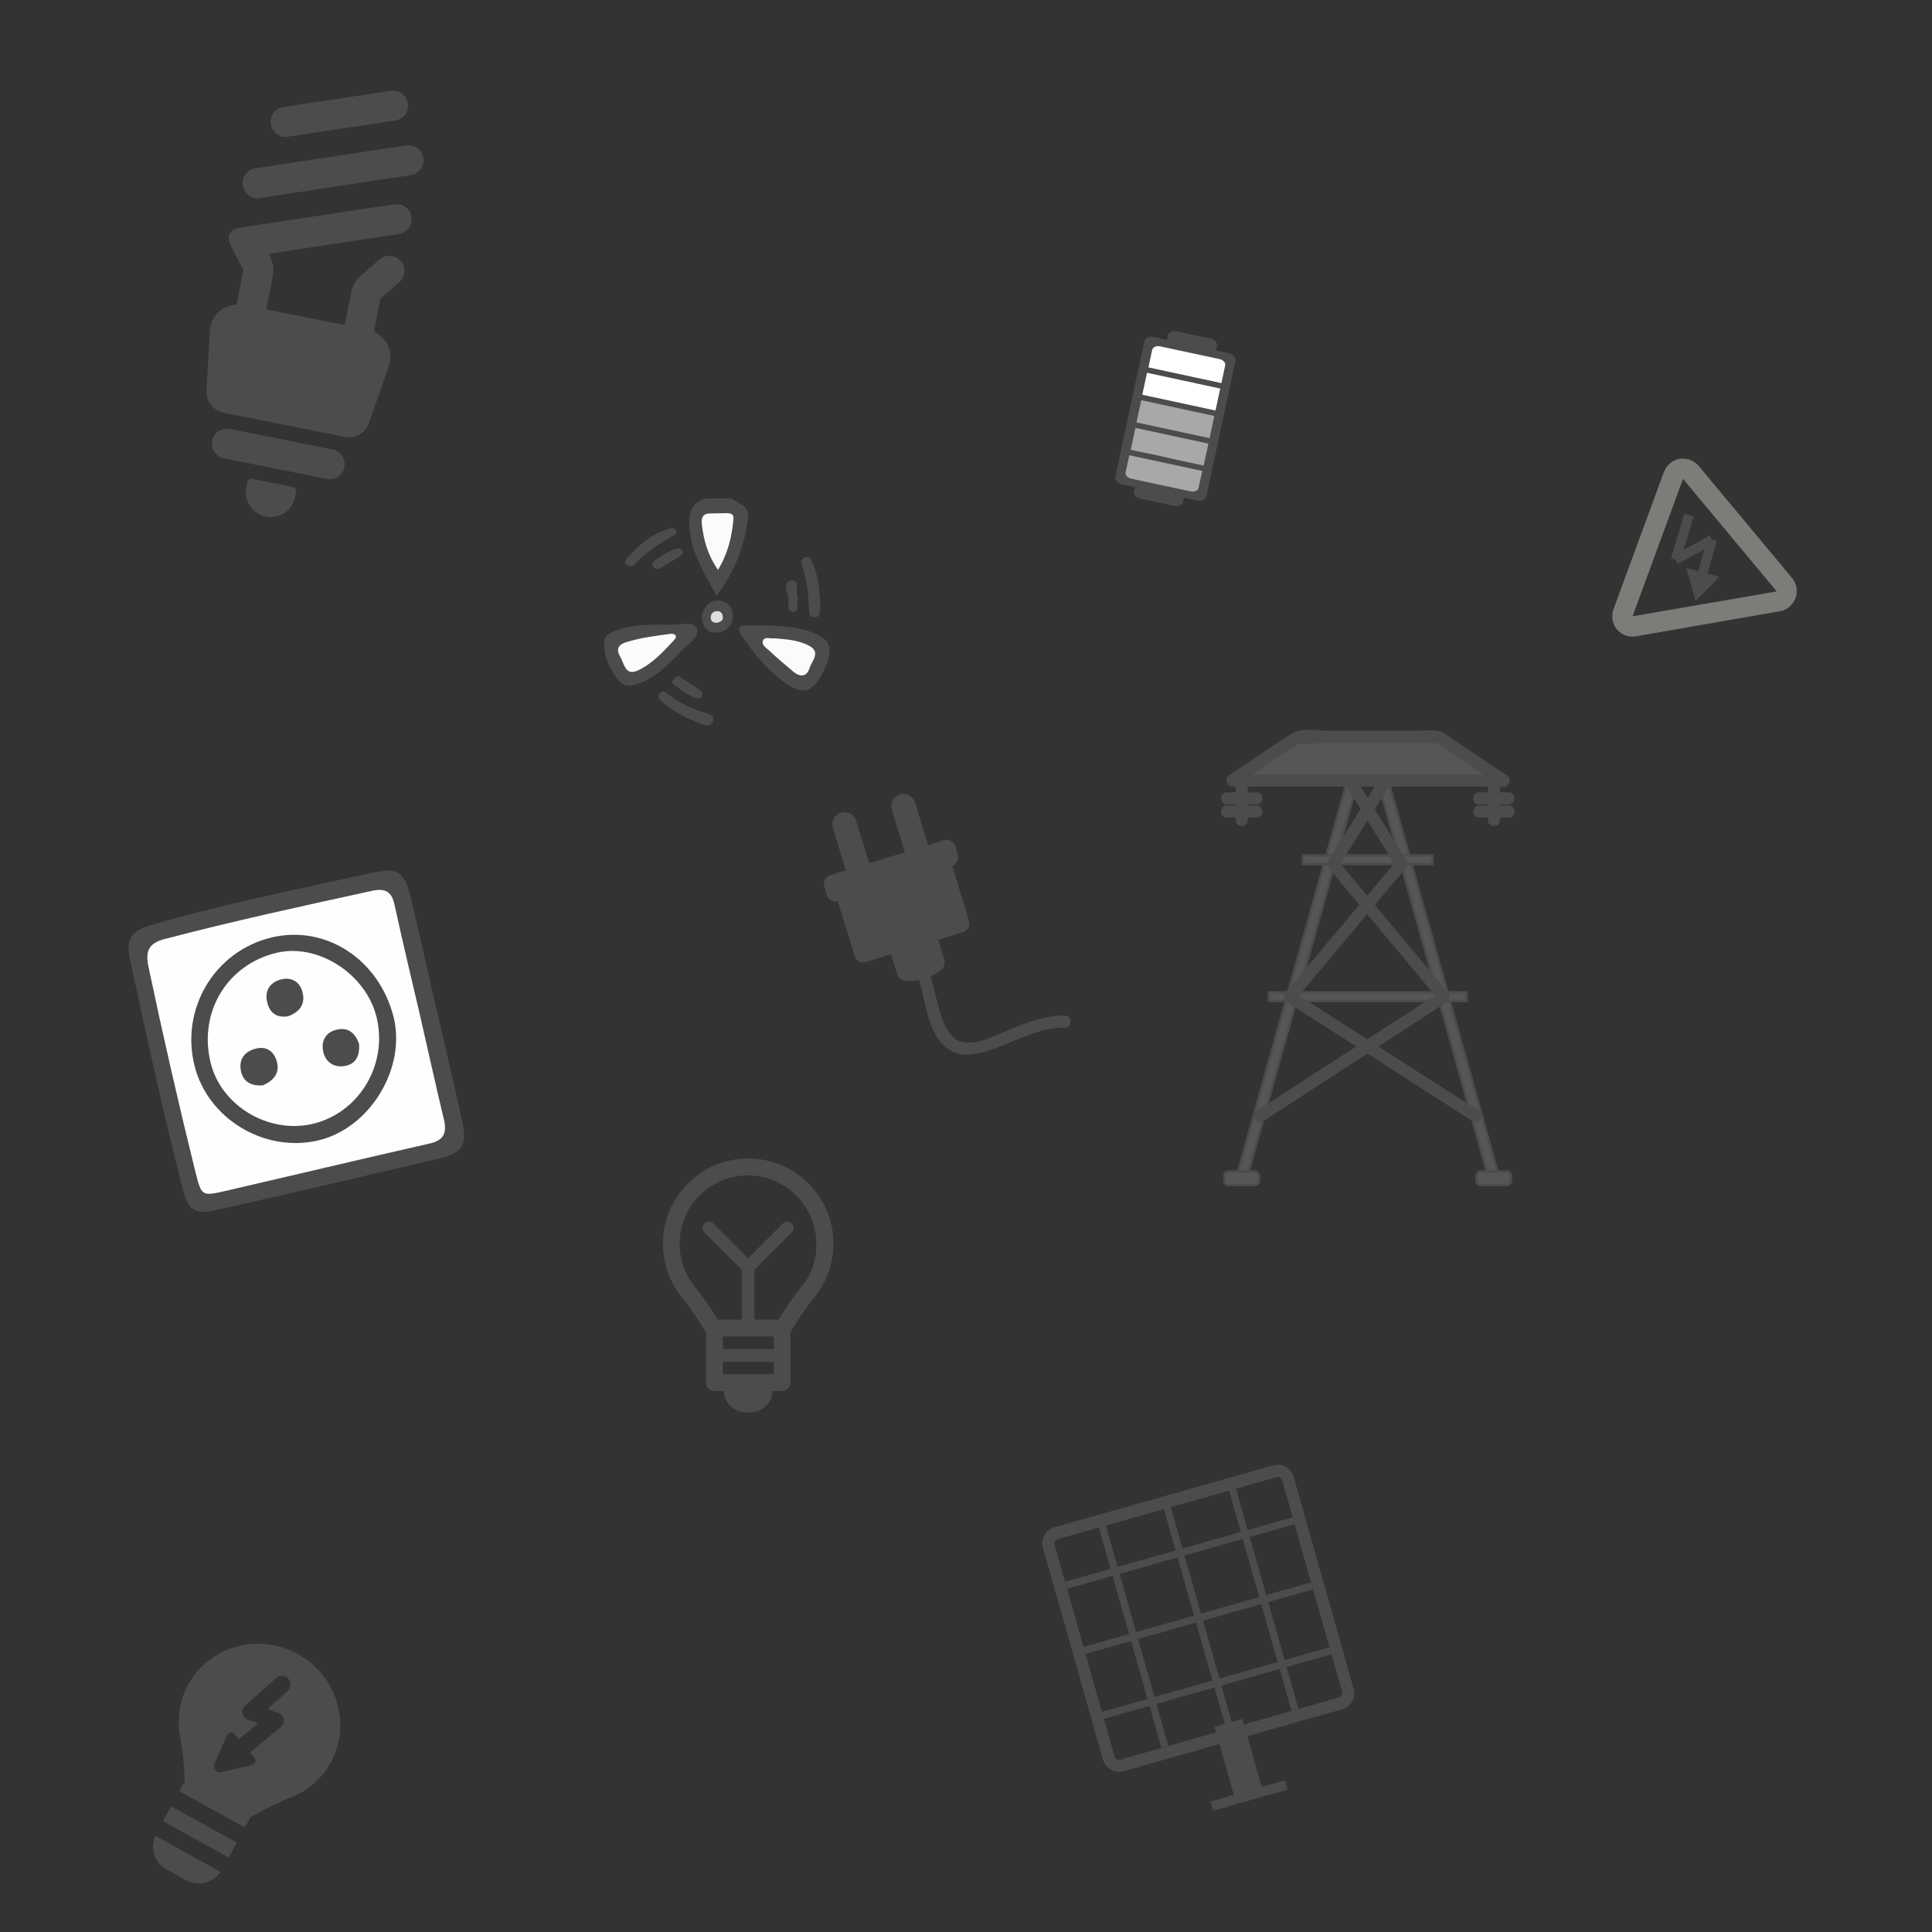 <?xml version="1.0" encoding="utf-8"?>
<!-- Generator: Adobe Illustrator 19.1.0, SVG Export Plug-In . SVG Version: 6.00 Build 0)  -->
<svg version="1.1" xmlns="http://www.w3.org/2000/svg" xmlns:xlink="http://www.w3.org/1999/xlink" x="0px" y="0px"
	 viewBox="0 0 800 800" style="enable-background:new 0 0 800 800;" xml:space="preserve">
<rect x="0" y="0" width="800" height="800" fill="#333333" stroke="none"/>
<style type="text/css">
	.st0{display:none;}
	.st1{display:inline;fill:url(#SVGID_1_);}
	.st2{display:inline;}
	.st3{fill:#9E9E9E;}
	.st4{fill:#4C4C4C;}
	.st5{fill:#FEFEFE;}
	.st6{fill:#FBFBFB;}
	.st7{fill:#FCFCFC;}
	.st8{fill:#DFDFDF;}
	.st9{fill-rule:evenodd;clip-rule:evenodd;fill:#565656;stroke:#4C4C4C;stroke-miterlimit:10;}
	.st10{fill:#565656;}
	.st11{fill:#565656;stroke:#4C4C4C;stroke-miterlimit:10;}
	.st12{fill:#FFFFFF;}
	.st13{fill:#A8A8A8;}
	.st14{fill:#7C7C79;}
	.st15{fill:none;stroke:#4C4C4C;stroke-width:4;stroke-miterlimit:10;}
</style>
<g id="Background" class="st0">
	<radialGradient id="SVGID_1_" cx="400.091" cy="400.538" r="877.455" gradientUnits="userSpaceOnUse">
		<stop  offset="0" style="stop-color:#FFFFFF"/>
		<stop  offset="1" style="stop-color:#C2C3C9"/>
	</radialGradient>
	<rect x="-0.9" y="-0.9" class="st1" width="802" height="802.8"/>
	<g class="st2">
		<g>
			<path class="st3" d="M307.7,769.4v-0.2c-0.3,0.3-0.6,0.6-0.9,0.8c-0.3,0.2-0.6,0.4-0.9,0.5c-0.3,0.1-0.7,0.2-1.1,0.2
				c-0.5,0-1-0.1-1.4-0.3c-0.4-0.2-0.8-0.5-1.1-0.9c-0.3-0.4-0.6-0.9-0.7-1.4c-0.2-0.5-0.2-1.1-0.2-1.8c0-1.3,0.3-2.4,1-3.1
				c0.7-0.7,1.5-1.1,2.6-1.1c0.6,0,1.1,0.1,1.6,0.3c0.4,0.2,0.8,0.5,1.2,1V760c0-0.4,0.1-0.8,0.3-1c0.2-0.2,0.4-0.3,0.7-0.3
				c0.3,0,0.6,0.1,0.7,0.3c0.2,0.2,0.3,0.5,0.3,0.9v9.5c0,0.4-0.1,0.7-0.3,0.9c-0.2,0.2-0.4,0.3-0.7,0.3c-0.3,0-0.5-0.1-0.7-0.3
				C307.8,770,307.7,769.7,307.7,769.4z M303.5,766.2c0,0.6,0.1,1.1,0.3,1.5c0.2,0.4,0.4,0.7,0.7,0.9c0.3,0.2,0.7,0.3,1,0.3
				c0.4,0,0.7-0.1,1-0.3c0.3-0.2,0.6-0.5,0.7-0.9c0.2-0.4,0.3-0.9,0.3-1.5c0-0.6-0.1-1.1-0.3-1.5c-0.2-0.4-0.4-0.7-0.8-0.9
				c-0.3-0.2-0.7-0.3-1-0.3c-0.4,0-0.7,0.1-1.1,0.3c-0.3,0.2-0.5,0.5-0.7,1C303.6,765.2,303.5,765.7,303.5,766.2z"/>
			<path class="st3" d="M317.2,766.7H313c0,0.5,0.1,0.9,0.3,1.3c0.2,0.4,0.4,0.7,0.8,0.8c0.3,0.2,0.7,0.3,1,0.3c0.3,0,0.5,0,0.7-0.1
				c0.2-0.1,0.4-0.2,0.6-0.3c0.2-0.1,0.4-0.3,0.5-0.4c0.2-0.1,0.4-0.3,0.7-0.6c0.1-0.1,0.3-0.1,0.5-0.1c0.2,0,0.4,0.1,0.5,0.2
				c0.1,0.1,0.2,0.3,0.2,0.5c0,0.2-0.1,0.4-0.2,0.7c-0.2,0.3-0.4,0.5-0.7,0.7c-0.3,0.2-0.7,0.4-1.2,0.6c-0.5,0.2-1,0.2-1.6,0.2
				c-1.4,0-2.4-0.4-3.2-1.2c-0.8-0.8-1.1-1.9-1.1-3.2c0-0.6,0.1-1.2,0.3-1.8c0.2-0.5,0.5-1,0.8-1.4c0.4-0.4,0.8-0.7,1.3-0.9
				c0.5-0.2,1.1-0.3,1.8-0.3c0.8,0,1.6,0.2,2.2,0.5c0.6,0.4,1,0.8,1.3,1.4c0.3,0.6,0.4,1.1,0.4,1.7c0,0.5-0.2,0.9-0.5,1
				C318.2,766.7,317.7,766.7,317.2,766.7z M313,765.5h3.9c-0.1-0.7-0.3-1.3-0.6-1.6c-0.3-0.4-0.8-0.5-1.4-0.5c-0.5,0-1,0.2-1.3,0.6
				C313.3,764.3,313.1,764.8,313,765.5z"/>
			<path class="st3" d="M326.9,767.8c0,0.6-0.1,1.1-0.4,1.5c-0.3,0.4-0.7,0.7-1.3,1c-0.6,0.2-1.2,0.3-2.1,0.3c-0.8,0-1.4-0.1-2-0.4
				c-0.5-0.2-1-0.5-1.2-0.9c-0.3-0.4-0.4-0.7-0.4-1.1c0-0.2,0.1-0.4,0.3-0.6c0.2-0.2,0.4-0.3,0.6-0.3c0.2,0,0.4,0.1,0.5,0.2
				c0.1,0.1,0.2,0.3,0.3,0.5c0.2,0.4,0.5,0.7,0.8,0.9c0.3,0.2,0.7,0.3,1.3,0.3c0.4,0,0.8-0.1,1.1-0.3c0.3-0.2,0.4-0.4,0.4-0.7
				c0-0.4-0.1-0.7-0.4-0.8c-0.3-0.2-0.8-0.3-1.4-0.5c-0.7-0.2-1.3-0.4-1.8-0.6c-0.5-0.2-0.8-0.5-1.1-0.8c-0.3-0.3-0.4-0.7-0.4-1.2
				c0-0.4,0.1-0.8,0.4-1.2c0.3-0.4,0.6-0.7,1.1-0.9c0.5-0.2,1.1-0.3,1.8-0.3c0.6,0,1.1,0.1,1.5,0.2c0.4,0.1,0.8,0.3,1.1,0.5
				c0.3,0.2,0.5,0.4,0.7,0.6c0.2,0.2,0.2,0.5,0.2,0.7c0,0.2-0.1,0.4-0.2,0.6c-0.2,0.2-0.4,0.2-0.7,0.2c-0.2,0-0.4-0.1-0.6-0.2
				c-0.2-0.1-0.3-0.3-0.5-0.6c-0.2-0.2-0.4-0.4-0.6-0.5c-0.2-0.1-0.5-0.2-0.9-0.2c-0.4,0-0.7,0.1-1,0.2c-0.3,0.2-0.4,0.4-0.4,0.6
				c0,0.2,0.1,0.4,0.3,0.6c0.2,0.1,0.4,0.3,0.8,0.4c0.3,0.1,0.8,0.2,1.3,0.3c0.7,0.2,1.2,0.4,1.6,0.6c0.4,0.2,0.7,0.5,1,0.8
				C326.8,767,326.9,767.4,326.9,767.8z"/>
			<path class="st3" d="M329.1,760.9c-0.3,0-0.6-0.1-0.8-0.3c-0.2-0.2-0.3-0.4-0.3-0.8c0-0.3,0.1-0.6,0.3-0.8
				c0.2-0.2,0.5-0.3,0.8-0.3c0.3,0,0.5,0.1,0.7,0.3c0.2,0.2,0.3,0.4,0.3,0.8c0,0.3-0.1,0.6-0.3,0.8
				C329.7,760.8,329.4,760.9,329.1,760.9z M330.2,763.1v6.2c0,0.4-0.1,0.8-0.3,1c-0.2,0.2-0.5,0.3-0.8,0.3c-0.3,0-0.6-0.1-0.8-0.3
				c-0.2-0.2-0.3-0.5-0.3-1v-6.1c0-0.4,0.1-0.7,0.3-1c0.2-0.2,0.5-0.3,0.8-0.3c0.3,0,0.6,0.1,0.8,0.3
				C330.1,762.4,330.2,762.7,330.2,763.1z"/>
			<path class="st3" d="M339.6,763.4v6.2c0,0.7-0.1,1.3-0.2,1.8c-0.2,0.5-0.4,0.9-0.7,1.3c-0.3,0.3-0.8,0.6-1.3,0.7
				c-0.5,0.2-1.2,0.2-2,0.2c-0.7,0-1.4-0.1-2-0.3c-0.6-0.2-1-0.5-1.3-0.8c-0.3-0.3-0.5-0.7-0.5-1c0-0.3,0.1-0.5,0.3-0.6
				c0.2-0.2,0.4-0.2,0.6-0.2c0.3,0,0.6,0.1,0.8,0.4c0.1,0.1,0.2,0.3,0.4,0.4c0.1,0.1,0.3,0.3,0.4,0.4c0.1,0.1,0.3,0.2,0.5,0.2
				c0.2,0,0.5,0.1,0.7,0.1c0.6,0,1-0.1,1.3-0.2c0.3-0.2,0.5-0.4,0.6-0.6c0.1-0.3,0.2-0.6,0.2-0.9c0-0.3,0-0.8,0-1.5
				c-0.3,0.5-0.7,0.8-1.1,1.1c-0.4,0.2-0.9,0.4-1.5,0.4c-0.7,0-1.3-0.2-1.9-0.5c-0.5-0.4-0.9-0.9-1.2-1.5c-0.3-0.7-0.4-1.4-0.4-2.3
				c0-0.6,0.1-1.2,0.3-1.7c0.2-0.5,0.4-1,0.7-1.3c0.3-0.4,0.7-0.6,1.1-0.8c0.4-0.2,0.9-0.3,1.4-0.3c0.6,0,1.1,0.1,1.6,0.3
				c0.4,0.2,0.9,0.6,1.2,1.1V763c0-0.4,0.1-0.7,0.3-0.9c0.2-0.2,0.4-0.3,0.7-0.3c0.4,0,0.7,0.1,0.8,0.4
				C339.5,762.5,339.6,762.9,339.6,763.4z M333.4,766.2c0,0.9,0.2,1.5,0.6,2c0.4,0.4,0.9,0.7,1.5,0.7c0.4,0,0.7-0.1,1-0.3
				c0.3-0.2,0.6-0.5,0.8-0.9c0.2-0.4,0.3-0.9,0.3-1.4c0-0.9-0.2-1.6-0.6-2c-0.4-0.5-0.9-0.7-1.5-0.7c-0.6,0-1.1,0.2-1.5,0.7
				C333.6,764.6,333.4,765.3,333.4,766.2z"/>
			<path class="st3" d="M343,763v0.3c0.4-0.5,0.8-0.9,1.2-1.1c0.4-0.2,1-0.3,1.5-0.3c0.6,0,1.1,0.1,1.5,0.4c0.4,0.2,0.8,0.6,1,1
				c0.1,0.3,0.2,0.5,0.3,0.8c0,0.3,0.1,0.7,0.1,1.2v4c0,0.4-0.1,0.8-0.3,1c-0.2,0.2-0.5,0.3-0.8,0.3c-0.3,0-0.6-0.1-0.8-0.3
				c-0.2-0.2-0.3-0.5-0.3-1v-3.6c0-0.7-0.1-1.2-0.3-1.6c-0.2-0.4-0.6-0.6-1.2-0.6c-0.4,0-0.7,0.1-1,0.3c-0.3,0.2-0.5,0.5-0.7,0.9
				c-0.1,0.3-0.2,0.9-0.2,1.8v2.7c0,0.4-0.1,0.8-0.3,1c-0.2,0.2-0.5,0.3-0.8,0.3c-0.3,0-0.6-0.1-0.8-0.3c-0.2-0.2-0.3-0.5-0.3-1
				v-6.2c0-0.4,0.1-0.7,0.3-0.9c0.2-0.2,0.4-0.3,0.7-0.3c0.2,0,0.4,0,0.5,0.1c0.2,0.1,0.3,0.2,0.4,0.4
				C342.9,762.6,343,762.8,343,763z"/>
			<path class="st3" d="M356,766.7h-4.2c0,0.5,0.1,0.9,0.3,1.3c0.2,0.4,0.4,0.7,0.8,0.8c0.3,0.2,0.7,0.3,1,0.3c0.3,0,0.5,0,0.7-0.1
				c0.2-0.1,0.4-0.2,0.6-0.3c0.2-0.1,0.4-0.3,0.5-0.4c0.2-0.1,0.4-0.3,0.7-0.6c0.1-0.1,0.3-0.1,0.5-0.1c0.2,0,0.4,0.1,0.5,0.2
				c0.1,0.1,0.2,0.3,0.2,0.5c0,0.2-0.1,0.4-0.2,0.7c-0.2,0.3-0.4,0.5-0.7,0.7c-0.3,0.2-0.7,0.4-1.2,0.6c-0.5,0.2-1,0.2-1.6,0.2
				c-1.4,0-2.4-0.4-3.2-1.2c-0.8-0.8-1.1-1.9-1.1-3.2c0-0.6,0.1-1.2,0.3-1.8c0.2-0.5,0.5-1,0.8-1.4c0.4-0.4,0.8-0.7,1.3-0.9
				c0.5-0.2,1.1-0.3,1.8-0.3c0.8,0,1.6,0.2,2.2,0.5c0.6,0.4,1,0.8,1.3,1.4c0.3,0.6,0.4,1.1,0.4,1.7c0,0.5-0.2,0.9-0.5,1
				C357,766.7,356.6,766.7,356,766.7z M351.8,765.5h3.9c-0.1-0.7-0.2-1.3-0.6-1.6c-0.3-0.4-0.8-0.5-1.4-0.5c-0.5,0-1,0.2-1.3,0.6
				C352.1,764.3,351.9,764.8,351.8,765.5z"/>
			<path class="st3" d="M364.8,769.4v-0.2c-0.3,0.3-0.6,0.6-0.9,0.8c-0.3,0.2-0.6,0.4-0.9,0.5c-0.3,0.1-0.7,0.2-1.1,0.2
				c-0.5,0-1-0.1-1.4-0.3c-0.4-0.2-0.8-0.5-1.1-0.9c-0.3-0.4-0.6-0.9-0.7-1.4c-0.2-0.5-0.2-1.1-0.2-1.8c0-1.3,0.3-2.4,1-3.1
				c0.7-0.7,1.5-1.1,2.6-1.1c0.6,0,1.1,0.1,1.6,0.3c0.4,0.2,0.8,0.5,1.2,1V760c0-0.4,0.1-0.8,0.3-1c0.2-0.2,0.4-0.3,0.7-0.3
				c0.3,0,0.6,0.1,0.7,0.3c0.2,0.2,0.3,0.5,0.3,0.9v9.5c0,0.4-0.1,0.7-0.3,0.9c-0.2,0.2-0.4,0.3-0.7,0.3c-0.3,0-0.5-0.1-0.7-0.3
				C364.9,770,364.8,769.7,364.8,769.4z M360.6,766.2c0,0.6,0.1,1.1,0.3,1.5c0.2,0.4,0.4,0.7,0.7,0.9c0.3,0.2,0.7,0.3,1,0.3
				c0.4,0,0.7-0.1,1-0.3c0.3-0.2,0.6-0.5,0.7-0.9c0.2-0.4,0.3-0.9,0.3-1.5c0-0.6-0.1-1.1-0.3-1.5c-0.2-0.4-0.4-0.7-0.8-0.9
				c-0.3-0.2-0.7-0.3-1-0.3c-0.4,0-0.7,0.1-1.1,0.3c-0.3,0.2-0.5,0.5-0.7,1C360.6,765.2,360.6,765.7,360.6,766.2z"/>
			<path class="st3" d="M373.5,759.9v3.3c0.4-0.4,0.8-0.7,1.2-1c0.4-0.2,0.9-0.3,1.6-0.3c0.7,0,1.3,0.2,1.9,0.5
				c0.5,0.3,1,0.8,1.2,1.5c0.3,0.6,0.4,1.4,0.4,2.3c0,0.6-0.1,1.2-0.2,1.8c-0.2,0.5-0.4,1-0.7,1.4c-0.3,0.4-0.7,0.7-1.1,0.9
				c-0.4,0.2-0.9,0.3-1.5,0.3c-0.3,0-0.6,0-0.9-0.1c-0.3-0.1-0.5-0.2-0.7-0.3c-0.2-0.1-0.4-0.3-0.5-0.4c-0.1-0.1-0.3-0.3-0.6-0.6
				v0.2c0,0.4-0.1,0.7-0.3,0.9c-0.2,0.2-0.4,0.3-0.7,0.3c-0.3,0-0.5-0.1-0.7-0.3c-0.2-0.2-0.3-0.5-0.3-0.9V760c0-0.4,0.1-0.8,0.3-1
				c0.2-0.2,0.4-0.3,0.7-0.3c0.3,0,0.6,0.1,0.8,0.3C373.4,759.2,373.5,759.5,373.5,759.9z M373.6,766.3c0,0.9,0.2,1.5,0.6,2
				c0.4,0.5,0.9,0.7,1.5,0.7c0.5,0,1-0.2,1.4-0.7c0.4-0.5,0.6-1.1,0.6-2c0-0.6-0.1-1.1-0.2-1.5c-0.2-0.4-0.4-0.7-0.7-0.9
				c-0.3-0.2-0.6-0.3-1-0.3c-0.4,0-0.8,0.1-1.1,0.3c-0.3,0.2-0.6,0.5-0.8,1C373.7,765.2,373.6,765.7,373.6,766.3z"/>
			<path class="st3" d="M382.7,770.8l0.2-0.5l-2.6-6.6c-0.2-0.4-0.2-0.7-0.2-0.8c0-0.2,0-0.4,0.1-0.5c0.1-0.2,0.2-0.3,0.4-0.4
				c0.2-0.1,0.3-0.1,0.5-0.1c0.3,0,0.5,0.1,0.7,0.3c0.2,0.2,0.3,0.5,0.4,0.8l1.8,5.3l1.7-4.9c0.1-0.4,0.3-0.7,0.4-0.9
				c0.1-0.2,0.2-0.4,0.3-0.5c0.1-0.1,0.3-0.1,0.5-0.1c0.2,0,0.3,0,0.5,0.1c0.1,0.1,0.3,0.2,0.3,0.3c0.1,0.1,0.1,0.3,0.1,0.5
				c0,0.1-0.1,0.2-0.1,0.4c0,0.2-0.1,0.4-0.2,0.6l-2.8,7.3c-0.2,0.6-0.5,1.1-0.7,1.5c-0.2,0.4-0.5,0.6-0.9,0.8
				c-0.4,0.2-0.9,0.3-1.5,0.3c-0.6,0-1.1-0.1-1.4-0.2c-0.3-0.1-0.5-0.4-0.5-0.7c0-0.2,0.1-0.4,0.2-0.6c0.1-0.1,0.4-0.2,0.7-0.2
				c0.1,0,0.2,0,0.3,0c0.1,0,0.3,0,0.4,0c0.2,0,0.4,0,0.6-0.1c0.1-0.1,0.3-0.2,0.4-0.4C382.4,771.5,382.5,771.2,382.7,770.8z"/>
		</g>
		<g>
			<path class="st3" d="M413.7,762h0.5v-0.6c0-0.7,0.1-1.2,0.3-1.6c0.2-0.4,0.5-0.7,0.9-0.9c0.4-0.2,1-0.3,1.7-0.3
				c1.3,0,1.9,0.3,1.9,0.9c0,0.2-0.1,0.4-0.2,0.5c-0.1,0.1-0.3,0.2-0.5,0.2c-0.1,0-0.2,0-0.4,0c-0.2,0-0.4,0-0.5,0
				c-0.4,0-0.6,0.1-0.7,0.3c-0.1,0.2-0.2,0.6-0.2,1v0.5h0.5c0.8,0,1.2,0.2,1.2,0.7c0,0.3-0.1,0.6-0.3,0.7c-0.2,0.1-0.5,0.1-0.9,0.1
				h-0.5v5.7c0,0.4-0.1,0.7-0.3,1c-0.2,0.2-0.5,0.3-0.8,0.3c-0.3,0-0.6-0.1-0.8-0.3c-0.2-0.2-0.3-0.5-0.3-1v-5.7h-0.6
				c-0.3,0-0.6-0.1-0.7-0.2c-0.2-0.1-0.3-0.3-0.3-0.6C412.6,762.3,413,762,413.7,762"/>
			<path class="st3" d="M420.7,767.5v1.8c0,0.4-0.1,0.8-0.3,1c-0.2,0.2-0.5,0.3-0.8,0.3c-0.3,0-0.6-0.1-0.8-0.3
				c-0.2-0.2-0.3-0.5-0.3-1v-6c0-1,0.3-1.4,1-1.4c0.4,0,0.6,0.1,0.8,0.3c0.2,0.2,0.2,0.6,0.3,1c0.3-0.4,0.5-0.8,0.8-1
				c0.3-0.2,0.6-0.3,1.1-0.3c0.5,0,0.9,0.1,1.3,0.3c0.4,0.2,0.6,0.5,0.6,0.9c0,0.3-0.1,0.5-0.3,0.6c-0.2,0.2-0.4,0.3-0.6,0.3
				c-0.1,0-0.3-0.1-0.6-0.1c-0.3-0.1-0.6-0.1-0.8-0.1c-0.3,0-0.6,0.1-0.8,0.2c-0.2,0.2-0.4,0.4-0.5,0.7c-0.1,0.3-0.2,0.7-0.2,1.2
				C420.7,766.3,420.7,766.8,420.7,767.5"/>
			<path class="st3" d="M430.6,766.7h-4.2c0,0.5,0.1,0.9,0.3,1.3c0.2,0.4,0.4,0.6,0.8,0.8c0.3,0.2,0.7,0.3,1,0.3
				c0.3,0,0.5,0,0.7-0.1c0.2-0.1,0.4-0.2,0.6-0.3c0.2-0.1,0.4-0.3,0.5-0.4c0.2-0.1,0.4-0.3,0.7-0.6c0.1-0.1,0.3-0.1,0.5-0.1
				c0.2,0,0.4,0.1,0.5,0.2c0.1,0.1,0.2,0.3,0.2,0.5c0,0.2-0.1,0.4-0.2,0.7c-0.2,0.3-0.4,0.5-0.7,0.7c-0.3,0.2-0.7,0.4-1.2,0.6
				c-0.5,0.2-1,0.2-1.6,0.2c-1.4,0-2.4-0.4-3.2-1.2c-0.8-0.8-1.2-1.9-1.2-3.2c0-0.6,0.1-1.2,0.3-1.8c0.2-0.5,0.5-1,0.8-1.4
				c0.4-0.4,0.8-0.7,1.3-0.9c0.5-0.2,1.1-0.3,1.8-0.3c0.8,0,1.6,0.2,2.2,0.5c0.6,0.3,1.1,0.8,1.3,1.4c0.3,0.6,0.4,1.1,0.4,1.7
				c0,0.5-0.2,0.9-0.5,1C431.6,766.7,431.1,766.7,430.6,766.7 M426.4,765.5h3.9c-0.1-0.7-0.2-1.3-0.6-1.6c-0.3-0.4-0.8-0.5-1.4-0.5
				c-0.5,0-1,0.2-1.3,0.6C426.7,764.3,426.5,764.8,426.4,765.5"/>
			<path class="st3" d="M439.5,766.7h-4.2c0,0.5,0.1,0.9,0.3,1.3c0.2,0.4,0.4,0.6,0.8,0.8c0.3,0.2,0.7,0.3,1.1,0.3
				c0.3,0,0.5,0,0.7-0.1c0.2-0.1,0.4-0.2,0.6-0.3c0.2-0.1,0.4-0.3,0.5-0.4c0.2-0.1,0.4-0.3,0.7-0.6c0.1-0.1,0.3-0.1,0.5-0.1
				c0.2,0,0.4,0.1,0.5,0.2c0.1,0.1,0.2,0.3,0.2,0.5c0,0.2-0.1,0.4-0.2,0.7c-0.1,0.3-0.4,0.5-0.7,0.7c-0.3,0.2-0.7,0.4-1.2,0.6
				c-0.5,0.2-1,0.2-1.6,0.2c-1.4,0-2.4-0.4-3.2-1.2c-0.8-0.8-1.1-1.9-1.1-3.2c0-0.6,0.1-1.2,0.3-1.8c0.2-0.5,0.5-1,0.8-1.4
				c0.4-0.4,0.8-0.7,1.3-0.9c0.5-0.2,1.1-0.3,1.8-0.3c0.8,0,1.6,0.2,2.2,0.5c0.6,0.3,1,0.8,1.3,1.4c0.3,0.6,0.5,1.1,0.5,1.7
				c0,0.5-0.2,0.9-0.5,1C440.5,766.7,440.1,766.7,439.5,766.7 M435.3,765.5h3.9c-0.1-0.7-0.3-1.3-0.6-1.6c-0.3-0.4-0.8-0.5-1.4-0.5
				c-0.5,0-1,0.2-1.3,0.6C435.6,764.3,435.4,764.8,435.3,765.5"/>
			<path class="st3" d="M444.2,763.1v0.3c0.4-0.5,0.8-0.9,1.3-1.1c0.4-0.2,0.9-0.4,1.5-0.4c0.7,0,1.3,0.2,1.8,0.5
				c0.6,0.3,1,0.8,1.3,1.5c0.3,0.7,0.5,1.4,0.5,2.3c0,0.7-0.1,1.3-0.3,1.8c-0.2,0.6-0.4,1-0.8,1.4c-0.3,0.4-0.7,0.7-1.1,0.9
				c-0.4,0.2-0.9,0.3-1.4,0.3c-0.6,0-1.1-0.1-1.5-0.4c-0.4-0.2-0.8-0.6-1.2-1.1v3.2c0,0.9-0.3,1.4-1,1.4c-0.4,0-0.7-0.1-0.8-0.4
				c-0.1-0.2-0.2-0.6-0.2-1.1v-9.3c0-0.4,0.1-0.7,0.3-0.9c0.2-0.2,0.4-0.3,0.7-0.3c0.3,0,0.6,0.1,0.7,0.3
				C444.1,762.4,444.2,762.7,444.2,763.1 M448.4,766.2c0-0.6-0.1-1.1-0.3-1.5c-0.2-0.4-0.4-0.7-0.7-0.9c-0.3-0.2-0.6-0.3-1-0.3
				c-0.6,0-1.1,0.2-1.5,0.7c-0.4,0.5-0.6,1.2-0.6,2.1c0,0.8,0.2,1.5,0.6,2c0.4,0.5,0.9,0.7,1.5,0.7c0.4,0,0.7-0.1,1-0.3
				c0.3-0.2,0.5-0.5,0.7-0.9C448.3,767.3,448.4,766.8,448.4,766.2"/>
			<path class="st3" d="M452.7,760.9c-0.3,0-0.6-0.1-0.8-0.3c-0.2-0.2-0.3-0.4-0.3-0.8c0-0.3,0.1-0.6,0.3-0.8
				c0.2-0.2,0.5-0.3,0.8-0.3c0.3,0,0.5,0.1,0.7,0.3c0.2,0.2,0.3,0.4,0.3,0.8c0,0.3-0.1,0.6-0.3,0.8
				C453.3,760.8,453,760.9,452.7,760.9 M453.8,763.1v6.2c0,0.4-0.1,0.8-0.3,1c-0.2,0.2-0.5,0.3-0.8,0.3c-0.3,0-0.6-0.1-0.8-0.3
				c-0.2-0.2-0.3-0.5-0.3-1v-6.1c0-0.4,0.1-0.7,0.3-1c0.2-0.2,0.5-0.3,0.8-0.3c0.3,0,0.6,0.1,0.8,0.3
				C453.7,762.4,453.8,762.7,453.8,763.1"/>
			<path class="st3" d="M460.7,769.6l-1.9-3.1l-1.2,1.1v1.7c0,0.4-0.1,0.7-0.3,1c-0.2,0.2-0.5,0.3-0.7,0.3c-0.3,0-0.6-0.1-0.8-0.3
				c-0.2-0.2-0.3-0.5-0.3-1v-9.1c0-0.5,0.1-0.8,0.3-1.1c0.2-0.3,0.5-0.4,0.8-0.4c0.3,0,0.6,0.1,0.8,0.3c0.2,0.2,0.3,0.6,0.3,1v5.2
				l2.4-2.5c0.3-0.3,0.5-0.5,0.7-0.6c0.2-0.1,0.3-0.2,0.6-0.2c0.3,0,0.5,0.1,0.7,0.3c0.2,0.2,0.3,0.4,0.3,0.6c0,0.3-0.3,0.7-0.9,1.3
				l-1.1,1l2.2,3.5c0.2,0.3,0.3,0.4,0.4,0.6c0.1,0.1,0.1,0.3,0.1,0.4c0,0.3-0.1,0.6-0.3,0.8c-0.2,0.2-0.4,0.3-0.7,0.3
				c-0.3,0-0.5-0.1-0.6-0.2C461.1,770.2,460.9,770,460.7,769.6"/>
			<path class="st3" d="M465.3,770.6c-0.3,0-0.6-0.1-0.8-0.3c-0.2-0.2-0.4-0.5-0.4-0.9c0-0.3,0.1-0.6,0.3-0.8
				c0.2-0.2,0.5-0.3,0.8-0.3c0.3,0,0.6,0.1,0.8,0.3c0.2,0.2,0.3,0.5,0.3,0.8c0,0.4-0.1,0.7-0.3,0.9
				C465.9,770.5,465.7,770.6,465.3,770.6"/>
			<path class="st3" d="M476,767.9c0,0.3-0.1,0.6-0.2,0.9c-0.2,0.3-0.4,0.6-0.7,0.9c-0.3,0.3-0.7,0.5-1.2,0.7
				c-0.5,0.2-1.1,0.3-1.7,0.3c-1.3,0-2.4-0.4-3.1-1.2c-0.7-0.8-1.1-1.8-1.1-3.1c0-0.9,0.2-1.7,0.5-2.3c0.3-0.7,0.8-1.2,1.5-1.6
				c0.6-0.4,1.4-0.6,2.3-0.6c0.6,0,1.1,0.1,1.5,0.2c0.5,0.2,0.9,0.4,1.2,0.6c0.3,0.3,0.6,0.5,0.7,0.8c0.2,0.3,0.3,0.6,0.3,0.8
				c0,0.3-0.1,0.5-0.3,0.7c-0.2,0.2-0.4,0.3-0.7,0.3c-0.2,0-0.3,0-0.4-0.1c-0.1-0.1-0.3-0.2-0.4-0.4c-0.3-0.4-0.5-0.7-0.8-0.9
				c-0.3-0.2-0.6-0.3-1.1-0.3c-0.6,0-1.1,0.2-1.5,0.7c-0.4,0.5-0.6,1.2-0.6,2c0,0.4,0.1,0.8,0.2,1.1c0.1,0.3,0.2,0.6,0.4,0.9
				c0.2,0.2,0.4,0.4,0.7,0.5c0.3,0.1,0.6,0.2,0.9,0.2c0.4,0,0.8-0.1,1.1-0.3c0.3-0.2,0.6-0.5,0.8-0.9c0.1-0.2,0.3-0.4,0.4-0.6
				c0.2-0.1,0.3-0.2,0.6-0.2c0.3,0,0.5,0.1,0.6,0.3C475.9,767.5,476,767.7,476,767.9"/>
			<path class="st3" d="M485.3,766.2c0,0.6-0.1,1.2-0.3,1.8c-0.2,0.5-0.5,1-0.9,1.4c-0.4,0.4-0.8,0.7-1.3,0.9
				c-0.5,0.2-1.1,0.3-1.8,0.3c-0.6,0-1.2-0.1-1.8-0.3c-0.5-0.2-1-0.5-1.3-0.9c-0.4-0.4-0.7-0.9-0.9-1.4c-0.2-0.5-0.3-1.1-0.3-1.8
				c0-0.6,0.1-1.2,0.3-1.8c0.2-0.5,0.5-1,0.9-1.4c0.4-0.4,0.8-0.7,1.3-0.9c0.5-0.2,1.1-0.3,1.8-0.3c0.6,0,1.2,0.1,1.8,0.3
				c0.5,0.2,1,0.5,1.4,0.9c0.4,0.4,0.7,0.9,0.9,1.4C485.2,765,485.3,765.6,485.3,766.2 M483.1,766.2c0-0.9-0.2-1.6-0.6-2
				c-0.4-0.5-0.9-0.7-1.5-0.7c-0.4,0-0.8,0.1-1.1,0.3c-0.3,0.2-0.6,0.5-0.7,1c-0.2,0.4-0.3,0.9-0.3,1.5c0,0.6,0.1,1,0.3,1.5
				c0.2,0.4,0.4,0.7,0.7,1c0.3,0.2,0.7,0.3,1.1,0.3c0.6,0,1.2-0.2,1.5-0.7C482.9,767.8,483.1,767.1,483.1,766.2"/>
			<path class="st3" d="M493.4,766.4v2.8c0,0.5-0.1,0.8-0.3,1c-0.2,0.2-0.5,0.3-0.8,0.3c-0.3,0-0.6-0.1-0.8-0.3
				c-0.2-0.2-0.3-0.6-0.3-1v-3.4c0-0.5,0-1-0.1-1.3c0-0.3-0.1-0.5-0.3-0.7c-0.2-0.2-0.4-0.3-0.8-0.3c-0.7,0-1.2,0.2-1.4,0.7
				c-0.2,0.5-0.3,1.2-0.3,2.1v2.9c0,0.4-0.1,0.8-0.3,1c-0.2,0.2-0.5,0.3-0.8,0.3c-0.3,0-0.6-0.1-0.8-0.3c-0.2-0.2-0.3-0.6-0.3-1
				v-6.1c0-0.4,0.1-0.7,0.3-0.9c0.2-0.2,0.4-0.3,0.7-0.3c0.3,0,0.5,0.1,0.7,0.3c0.2,0.2,0.3,0.5,0.3,0.8v0.2c0.4-0.4,0.8-0.8,1.2-1
				c0.4-0.2,0.9-0.3,1.4-0.3c0.5,0,1,0.1,1.4,0.3c0.4,0.2,0.7,0.5,1,1c0.4-0.4,0.8-0.8,1.2-1c0.4-0.2,0.9-0.3,1.4-0.3
				c0.6,0,1.1,0.1,1.5,0.3c0.4,0.2,0.7,0.6,0.9,1c0.2,0.4,0.3,1,0.3,1.8v4.2c0,0.5-0.1,0.8-0.3,1c-0.2,0.2-0.5,0.3-0.8,0.3
				c-0.3,0-0.6-0.1-0.8-0.3c-0.2-0.2-0.3-0.6-0.3-1v-3.6c0-0.5,0-0.8-0.1-1.1c0-0.3-0.1-0.5-0.3-0.7c-0.2-0.2-0.4-0.3-0.8-0.3
				c-0.3,0-0.6,0.1-0.8,0.3c-0.3,0.2-0.5,0.4-0.6,0.7C493.5,764.8,493.4,765.5,493.4,766.4"/>
		</g>
		<g>
			<path class="st3" d="M393.7,765.7C393.7,765.7,393.7,765.7,393.7,765.7C393.7,765.7,393.7,765.7,393.7,765.7z"/>
			<path class="st3" d="M393.8,766.4C393.8,766.4,393.8,766.4,393.8,766.4c0-0.2-0.1-0.4-0.1-0.6C393.7,766,393.7,766.2,393.8,766.4
				z"/>
			<path class="st3" d="M394.5,768.4C394.5,768.4,394.5,768.4,394.5,768.4C394.5,768.4,394.5,768.4,394.5,768.4z"/>
			<path class="st3" d="M394.4,768.2c0,0,0-0.1-0.1-0.1C394.4,768.2,394.4,768.2,394.4,768.2z"/>
			<path class="st3" d="M394,767.2c0.1,0.3,0.2,0.7,0.4,1C394.2,767.8,394.1,767.5,394,767.2C394,767.2,394,767.2,394,767.2z"/>
			<path class="st3" d="M402,757.5c0.4,0,0.7,0,1.1,0.1l0.1-0.6c0,0-1-0.3-2.2-0.2l-0.1-0.3c0.4-0.1,0.7-0.4,0.7-0.9
				c0-0.5-0.4-0.9-0.9-0.9c-0.5,0-0.9,0.4-0.9,0.9c0,0.4,0.3,0.8,0.7,0.9l0.1,0.4c-1.4,0.2-2.4,0.7-2.4,0.7l0.2,0.6
				c0.8-0.3,1.5-0.4,2.2-0.5C401.1,757.5,401.6,757.5,402,757.5z"/>
			<path class="st3" d="M394.5,760.7L394.5,760.7c0,0,0.1-0.1,0.1-0.1l-0.3-0.2l-0.4-0.3c0,0-0.7,0.6-1.2,1.7c0,0,0-0.1-0.1-0.1
				c-0.2-0.2-0.4-0.2-0.6-0.2c0,0,0,0,0,0c-0.2,0-0.3-0.1-0.4-0.1c0.1-0.1,0.1-0.2,0.1-0.3c0-0.3-0.2-0.6-0.6-0.6
				c-0.3,0-0.6,0.2-0.6,0.6c0,0.3,0.2,0.6,0.6,0.6c0,0,0.1,0,0.1,0c0.1,0.2,0.4,0.3,0.7,0.3c0.2,0,0.3,0,0.4,0.1
				c0.1,0.1,0.1,0.2,0.1,0.4c0,0,0,0,0,0c-0.4,1-0.3,2.2-0.3,2.2l0.9,0c0-0.4,0.1-1.2,0.3-1.8C393.9,761.5,394.4,760.7,394.5,760.7z
				"/>
			<path class="st3" d="M409.6,758.2c-0.3,0-0.6,0.2-0.6,0.6c0,0,0,0.1,0,0.1c-0.2,0.1-0.3,0.4-0.3,0.7c0,0.2,0,0.3-0.1,0.4
				c-0.1,0.1-0.2,0.1-0.2,0.1c-0.7-0.9-1.5-1.5-1.5-1.5l-0.6,0.7c0.5,0.4,1,1,1.4,1.6c0.3,0.5,0.7,1.1,0.9,1.7l0.8-0.4
				c0,0-0.4-1-0.9-1.8c0.1,0,0.2-0.1,0.3-0.2c0.2-0.1,0.2-0.4,0.2-0.6c0-0.2,0.1-0.3,0.1-0.4c0.1,0.1,0.2,0.1,0.3,0.1
				c0.3,0,0.6-0.2,0.6-0.6C410.1,758.5,409.9,758.2,409.6,758.2z"/>
			<path class="st3" d="M407.4,765.8c-1.2,0.6-3.1,1.3-5.6,1.7c-1,0.1-2,0.2-2.8,0.2c-1.1,0-2.2-0.1-2.9-0.2c-0.9-0.1-1.6-0.2-2-0.3
				c0.1,0.3,0.2,0.6,0.4,1c0,0,0,0,0,0c0,0,0,0.1,0.1,0.1c0,0,0,0.1,0.1,0.1c0,0,0,0,0,0c0.3,0.5,0.6,0.9,0.9,1.3
				c1.2,1.3,2.4,1.5,2.4,1.5l0,0l0,0c0,0,1.1,0.4,2.7,0.4c1.6,0,3.2-0.3,4.7-1c1.1-0.6,2.2-1.4,2.7-2.2c0.4-0.6,0.7-1.2,0.9-1.9
				c0.1-0.4,0.2-0.9,0.1-1.5C408.6,765.2,408.1,765.5,407.4,765.8z"/>
			<path class="st3" d="M394.8,761c0,0-0.5,0.8-0.9,1.9c-0.3,0.8-0.3,2-0.3,2v0c0,0.3,0,0.6,0,0.8c0,0,0,0,0,0c0,0,0,0.1,0,0.1
				c0,0.2,0.1,0.4,0.1,0.6c0.6,0.1,4,1,7.9,0.4c2.4-0.3,4.3-1.1,5.4-1.6c0.9-0.4,1.5-0.9,1.8-1c-0.2-0.9-0.9-2.2-1.4-3
				c-1.7-2.4-3.4-3-4.4-3.1c-0.4-0.1-0.6-0.1-1-0.1c-0.4,0-0.8,0-1.4,0.1c-0.6,0.1-1.3,0.2-2.1,0.5c-1.1,0.4-2.1,1-2.9,1.7l0,0
				C395.4,760.4,395.1,760.6,394.8,761z M405,760.4c0.8,0,1.4,0.6,1.4,1.4c0,0.8-0.6,1.4-1.4,1.4c-0.8,0-1.4-0.6-1.4-1.4
				C403.5,761,404.2,760.4,405,760.4z M398.2,760.3c1.3,0,2.3,1,2.3,2.3c0,1.3-1,2.3-2.3,2.3c-1.3,0-2.3-1-2.3-2.3
				C395.8,761.4,396.9,760.3,398.2,760.3z"/>
		</g>
	</g>
</g>
<g id="Objects">
	<g>
		<path class="st4" d="M160.2,142.2c-1.2-2.1-3.1-3.8-5.3-4.8l2.6-13.8l7.8-6.7c2.6-2.2,2.9-6.2,0.7-8.8c-2.2-2.6-6.2-2.9-8.8-0.7
			l-7.8,6.7c-2,1.7-3.4,4.1-3.9,6.6l-2.8,13.9l-32.5-6.5l2.8-13.9c0.5-2.6,0.1-5.3-1-7.6l-0.8-1.5l54-8.2c3.4-0.5,5.7-3.7,5.2-7.1
			c-0.5-3.4-3.7-5.7-7.1-5.2c0,0-48,7.2-63.6,9.6c-4.6,0.7-6,3.6-4.3,7.1c1.3,2.8,5.4,10.4,5.4,10.4L98,126.1
			c-2.4,0.1-4.7,0.9-6.7,2.4c-2.6,2-4.2,5.1-4.4,8.4l-1.4,24.8c-0.2,4.4,2.8,8.3,7.1,9.2l50.1,10c4.3,0.9,8.6-1.6,10.1-5.8l8.2-23.5
			C162.1,148.5,161.8,145.1,160.2,142.2z"/>
		<path class="st4" d="M121.2,201.6l-16.6-3.3c-1-0.2-2,0.4-2.2,1.4l-0.4,2.1c-0.5,2.7,0,5.5,1.5,7.7c1.5,2.3,3.9,3.9,6.6,4.4
			c5.6,1.1,11-2.5,12.1-8.1l0.4-2.1C122.8,202.7,122.2,201.8,121.2,201.6z"/>
		<path class="st4" d="M137.7,186.1l-42.5-8.5c-3.4-0.7-6.7,1.5-7.3,4.9c-0.7,3.4,1.5,6.7,4.9,7.3l42.5,8.5c3.4,0.7,6.7-1.5,7.3-4.9
			C143.2,190,141.1,186.8,137.7,186.1z"/>
		<path class="st4" d="M105.5,82c0.7,0.1,1.4,0.2,2.1,0l62.5-9.5c3.4-0.5,5.7-3.7,5.2-7.1c-0.5-3.4-3.7-5.7-7.1-5.2l-62.5,9.5
			c-3.4,0.5-5.7,3.7-5.2,7.1C100.9,79.5,103,81.5,105.5,82z"/>
		<path class="st4" d="M117,56.6c0.7,0.1,1.4,0.2,2.2,0l44.5-6.7c3.4-0.5,5.7-3.7,5.2-7.1c-0.5-3.4-3.7-5.7-7.1-5.2l-44.5,6.7
			c-3.4,0.5-5.7,3.7-5.2,7.1C112.5,54.1,114.5,56.1,117,56.6z"/>
	</g>
	<g>
		<path class="st4" d="M69,774.1l8,4.4c5,2.8,11.2,1.2,14.3-3.4l-27-14.9C62,765.3,64,771.4,69,774.1z"/>
		<polygon class="st4" points="70.9,748 67.5,754.1 94.7,769.1 98.1,763 		"/>
		<g>
			<path class="st4" d="M136.9,729.9c8.7-15.9,2.7-36-13.6-45c-16.3-9-36.5-3.3-45.3,12.5c-3.7,6.7-4.7,14.2-3.5,21.2
				c1.1,6.2,1.8,12.7,2,18.9l-2.3,4.2l27.2,15l2.3-4.2c5.5-3.2,11.2-6,17.1-8.4C127.5,741.5,133.2,736.6,136.9,729.9z M116.2,715.2
				l-12.7,10.5l1.8,2.1c0.4,0.5,0.6,1.1,0.4,1.8c-0.2,0.6-0.7,1.1-1.3,1.2l-12.6,3c-0.9,0.2-2-0.1-2.6-0.9c-0.6-0.7-0.8-1.8-0.4-2.7
				l5.2-11.7c0.3-0.6,0.8-1,1.4-1.1c0.6-0.1,1.3,0.2,1.7,0.7l1.8,2.1l8-6.6l-4.1-1.5c-1.2-0.4-2.1-1.4-2.3-2.6
				c-0.3-1.2,0.1-2.5,1.1-3.3l12.8-11.4c1.4-1.3,3.7-1.2,5,0.3c1.3,1.5,1.2,3.7-0.2,5l-8.4,7.6l4.4,1.6c1.2,0.4,2.1,1.5,2.3,2.7
				C117.6,713.1,117.2,714.4,116.2,715.2z"/>
		</g>
	</g>
	<path class="st4" d="M309.8,479.7c-19.5,0-35.3,15.9-35.3,35.3c0,8,2.6,15.5,7.6,21.8c3.7,4.7,7.2,9.8,10.2,14.9l0,0.1v20.7
		c0,1.9,1.6,3.5,3.5,3.5h3.9c0.2,4.9,4.2,8.8,9.1,8.8h2c4.9,0,8.9-3.9,9.1-8.8h3.9c1.9,0,3.5-1.6,3.5-3.5v-20.7l0-0.1
		c3-5.1,6.4-10.1,10.2-14.9c5-6.3,7.6-13.8,7.6-21.8C345.2,495.5,329.3,479.7,309.8,479.7z M320.4,553.4v5.2h-21.1v-5.2H320.4z
		 M299.3,569v-5.1h21.1v5.1H299.3z M332.1,532.5c-3.5,4.4-6.8,9.1-9.7,13.9h-10v-20.6l15.5-15.5c1-1,1-2.7,0-3.7c-1-1-2.7-1-3.7,0
		L309.8,521l-14.4-14.4c-1-1-2.7-1-3.7,0c-1,1-1,2.7,0,3.7l15.5,15.5v20.6h-10c-2.9-4.8-6.2-9.6-9.7-13.9c-4-5-6.1-11.1-6.1-17.5
		c0-15.6,12.7-28.3,28.3-28.3c15.6,0,28.3,12.7,28.3,28.3C338.2,521.4,336.1,527.5,332.1,532.5z"/>
	<g>
		<path class="st4" d="M180.7,417.6c3.6,15.6,7.3,31.2,10.7,46.8c2.1,9.6,0.1,13-9.1,15.2c-30.9,7.3-61.9,14.5-92.9,21.5
			c-8.5,1.9-11.5,0.1-13.6-8.3c-8.2-31.7-15.1-63.7-22-95.7c-1.7-8.1,0.4-11.5,8.3-13.9c30.3-8.9,61.3-15,92.1-21.8
			c10.8-2.4,13.4-0.2,16,10.7c3.6,15.1,7,30.3,10.4,45.4C180.6,417.6,180.6,417.6,180.7,417.6z"/>
		<path class="st5" d="M173.7,419.5c3.4,14.7,6.6,29.4,10.1,44c1.4,5.9-0.2,8.8-6.3,10.1c-28.2,6.4-56.3,13.1-84.4,19.6
			c-9.5,2.2-9.7,1.9-12.1-7.6c-7-28.3-13.5-56.7-19.5-85.2c-1.3-6.3-0.2-9.7,6.4-11.5c28.6-7.5,57.6-13.8,86.5-20.1
			c5.3-1.1,7.9,0.6,9,6C166.7,389.8,170.2,404.7,173.7,419.5C173.7,419.6,173.7,419.6,173.7,419.5z"/>
		<path class="st4" d="M131.9,472.2c-22.4,5.3-46-9-51.4-31.1c-5.8-23.6,8.5-47.3,31.9-52.9c22.5-5.4,44.6,9.1,50.6,33
			C168.2,442.4,153.2,467.1,131.9,472.2z"/>
		<path class="st5" d="M129.3,465.4c-18.2,4.2-37.8-7.6-42.1-25.4c-5.1-20.9,6.9-40.7,27.5-45.5c17.2-4,37.1,9,41.3,27
			C160.6,441.1,148.5,461,129.3,465.4z"/>
		<path class="st4" d="M119.3,420.8c-4.6,0.8-7.5-1.3-8.6-5.5c-1.3-5,1-8.6,5.9-9.8c4.3-1,7.7,1.2,8.7,5.5
			C126.5,415.9,124,419.1,119.3,420.8z"/>
		<path class="st4" d="M148.7,432.3c0.3,4.6-1.2,8.3-5.9,9.1c-4.5,0.8-8.1-1.6-9-6.1c-0.9-4.5,1.2-8,5.9-9
			C144.4,425.3,147.2,428,148.7,432.3z"/>
		<path class="st4" d="M108.9,449.4c-4.5,0.4-8.1-1.2-9.1-5.8c-1.1-4.9,1.5-8.3,6.2-9.4c4.8-1.2,7.8,1.6,8.8,6
			C115.7,444.7,113,447.6,108.9,449.4z"/>
	</g>
	<g>
		<path class="st4" d="M302.7,206.4c7.8,4.2,7.9,4.2,6.2,13.3c-1.9,9.8-5.9,18.6-12.2,27.1c-5-9.3-10.5-17.8-11.2-28.3
			c-0.4-5.4,0.3-10.4,6.7-12.1C295.7,206.4,299.2,206.4,302.7,206.4z"/>
		<path class="st4" d="M316.7,258.9c6.4,0.4,13.3,0.4,20,3.1c6.6,2.8,8,5.4,5.9,12.2c-0.3,0.8-0.6,1.6-1,2.4
			c-4.8,10.7-9.2,11.9-18.3,4.8c-6.1-4.8-11-10.7-15.4-17.1c-0.9-1.4-2.7-2.9-1.5-4.6c0.9-1.3,2.9-0.6,4.4-0.7
			C312.6,258.9,314.3,258.9,316.7,258.9z"/>
		<path class="st4" d="M250.3,267.3c-0.7-2.8,0.6-4.3,3.2-5.5c8-3.7,16.4-3.1,24.8-3.1c3.5,0,9-1.6,10.2,1.4c1.5,3.5-3.4,6.4-5.9,9
			c-5.5,5.8-11,11.7-19.1,14.3c-3.6,1.1-5.9,0.4-8.1-2.6C252.5,276.8,250.2,272.6,250.3,267.3z"/>
		<path class="st4" d="M339.6,248.4c0,1.4,0.1,2.1,0,2.8c-0.2,1.8,0.5,4.3-2.4,4.4c-2.6,0-2.1-2.4-2.2-4c-0.4-5.7-0.8-11.5-2.8-16.9
			c-0.6-1.5-0.9-3.2,1.1-3.9c2.2-0.7,2.5,1.2,3.2,2.6C338.8,238.4,339.2,243.8,339.6,248.4z"/>
		<path class="st4" d="M290.6,256.1c-0.1-3.9,3.2-7.7,6.7-7.4c3.8,0.3,6.3,2.6,6.2,6.4c-0.1,3.9-2.6,6.5-6.5,6.8
			C293,262.3,291.1,259.7,290.6,256.1z"/>
		<path class="st4" d="M274.5,286.2c0.8,0.4,1.5,0.7,2,1.1c4.9,3.8,10.3,6.5,16.3,8.1c1.7,0.4,3,1.2,2.4,3.3
			c-0.6,2.1-2.2,1.9-3.8,1.4c-6.3-2.2-12.3-5.1-17.3-9.6c-0.8-0.7-2-1.7-1.2-3.1C273.2,286.9,273.9,286.6,274.5,286.2z"/>
		<path class="st4" d="M261,234.6c-1.9-0.6-2.8-1.9-1.4-3.5c4.8-5.4,10.3-9.9,17.3-12.2c1-0.3,2.1-0.4,2.9,0.5
			c0.7,0.9,0.2,1.8-0.6,2.2c-6.3,3.2-11.8,7.4-16.8,12.4C262.1,234.3,261.5,234.4,261,234.6z"/>
		<path class="st4" d="M281.2,280c3,2,6.1,4,9.1,6.1c0.8,0.6,0.7,1.5,0.2,2.3c-0.7,1.1-1.7,1-2.7,0.5c-3.2-1.2-5.8-3.2-8.5-5.2
			c-0.7-0.5-1.3-1.2-0.6-2.2C279.2,280.8,279.9,280,281.2,280z"/>
		<path class="st4" d="M283,228.8c-0.6,0.7-0.9,1.3-1.5,1.6c-2.7,1.7-5.4,3.2-8.1,4.9c-1.1,0.7-2,0.5-2.7-0.4
			c-0.6-0.7-0.9-1.7-0.1-2.3c3-2.5,6.2-4.5,10-5.5C281.9,226.6,282.2,227.9,283,228.8z"/>
		<path class="st4" d="M330.5,247.1c-0.9,2.4,0.7,6-1.9,6.2c-3.1,0.2-1.9-3.5-2.1-5.4c-0.3-2.6-2.7-7.1,1.2-7.5
			C332.1,240,328.7,245.2,330.5,247.1z"/>
		<path class="st6" d="M297.3,236c-4.2-6.1-6-12.4-6.7-19.1c-0.3-2.8,0.7-4.4,3.7-4.3c2.3,0,4.5-0.1,6.8-0.1c1.6,0,2.8,0.5,2.6,2.4
			C303.1,222.2,301.4,229.2,297.3,236z"/>
		<path class="st6" d="M320.6,264.3c4.8,0.4,9.5,0.7,13.9,2.8c5.9,2.8,1.6,6.5,0.7,9.6c-1.1,3.5-3.8,3.8-6.6,1.5
			c-3.5-2.9-6.9-5.8-10.2-8.9c-1.2-1.1-3.3-2.4-2.4-4.2C316.8,263.5,319.1,264.6,320.6,264.3z"/>
		<path class="st7" d="M278.1,262.4c0.2,0.1,1.1,0.1,1.5,0.5c0.6,0.8,0,1.7-0.6,2.3c-4.4,4.7-8.9,9.6-14.8,12.4
			c-5.4,2.5-5.7-2.9-7.4-5.7c-1.6-2.6-1.2-4.8,2.3-5.9C265.2,264,271.5,263.3,278.1,262.4z"/>
		<path class="st8" d="M296.9,257.9c-1.4,0-2.4-0.4-2.6-1.9c-0.1-1.6,0.7-2.7,2.2-2.9c1.6-0.3,2.7,0.7,2.8,2.2
			C299.6,256.9,298.3,257.5,296.9,257.9z"/>
	</g>
	<g>
		<g>
			<g>
				<path class="st4" d="M362.3,365.3c0.8,2.7-0.7,5.5-3.3,6.3l0,0c-2.7,0.8-5.5-0.7-6.3-3.3l-7.8-25.5c-0.8-2.7,0.7-5.5,3.3-6.3
					l0,0c2.7-0.8,5.5,0.7,6.3,3.3L362.3,365.3z"/>
				<path class="st4" d="M386.7,357.8c0.8,2.7-0.7,5.5-3.3,6.3l0,0c-2.7,0.8-5.5-0.7-6.3-3.3l-7.8-25.5c-0.8-2.7,0.7-5.5,3.3-6.3
					l0,0c2.7-0.8,5.5,0.7,6.3,3.3L386.7,357.8z"/>
			</g>
			<g>
				<path class="st4" d="M391,397.3c1.2,3.8-2.9,6.1-8.3,7.8l0,0c-5.4,1.7-10.1,2-11.2-1.8l-2.8-9c-1.2-3.8,2.3-8.2,7.7-9.9l0,0
					c5.4-1.7,10.7,0.1,11.9,3.9L391,397.3z"/>
				<path class="st4" d="M401.3,381.4c0.6,1.9-0.6,4-2.6,4.6l-40,12.3c-2,0.6-4.2-0.4-4.8-2.4l-8.7-28.3c-0.6-1.9,0.6-4,2.6-4.6
					l40-12.3c2-0.6,4.2,0.4,4.8,2.3L401.3,381.4z"/>
				<path class="st4" d="M396.6,354c0.6,1.9-0.5,4-2.4,4.6L347,373.1c-1.9,0.6-4-0.5-4.6-2.4l-1.1-3.7c-0.6-1.9,0.5-4,2.4-4.6
					l47.3-14.5c1.9-0.6,4,0.5,4.6,2.4L396.6,354z"/>
			</g>
			<g>
				<path class="st4" d="M385.3,371.1c0.2,0.5-0.2,1.1-0.8,1.3l-21.8,6.7c-0.6,0.2-1.3-0.1-1.4-0.6l0-0.1c-0.2-0.5,0.2-1.1,0.8-1.3
					l21.8-6.7c0.6-0.2,1.3,0.1,1.4,0.6L385.3,371.1z"/>
				<path class="st4" d="M386.6,375.3c0.2,0.5-0.2,1.1-0.8,1.3l-21.8,6.7c-0.6,0.2-1.3-0.1-1.4-0.6l0-0.1c-0.2-0.5,0.2-1.1,0.8-1.3
					l21.8-6.7c0.6-0.2,1.3,0.1,1.4,0.6L386.6,375.3z"/>
				<path class="st4" d="M387.9,379.4c0.2,0.5-0.2,1.1-0.8,1.3l-21.8,6.7c-0.6,0.2-1.3-0.1-1.4-0.6l0-0.1c-0.2-0.5,0.2-1.1,0.8-1.3
					l21.8-6.7c0.6-0.2,1.3,0.1,1.4,0.6L387.9,379.4z"/>
			</g>
		</g>
		<g>
			<g>
				<path class="st4" d="M379.3,402.5c4.4,10,3.6,25.6,13.8,32.2c5.9,3.8,13.5,1.4,19.5-0.8c9.3-3.4,18.1-8.5,28.3-8.4
					c3.2,0,3.2-5,0-5c-8.2-0.1-15.6,2.8-23.1,5.9c-5.8,2.4-16.2,8.1-22.2,3.8c-4.5-3.2-6-10-7.4-14.9c-1.4-5.2-2.4-10.5-4.6-15.4
					C382.3,397.1,378,399.6,379.3,402.5L379.3,402.5z"/>
			</g>
		</g>
	</g>
	<g>
		
			<rect x="537.3" y="302" transform="matrix(0.963 0.269 -0.269 0.963 126.821 -130.466)" class="st9" width="4.2" height="190.8"/>
		
			<rect x="591.3" y="302" transform="matrix(-0.963 0.269 -0.269 -0.963 1271.764 620.577)" class="st9" width="4.2" height="190.8"/>
		<rect x="539.5" y="354.2" class="st9" width="53.7" height="3.6"/>
		<rect x="525.4" y="410.9" class="st9" width="81.9" height="3.6"/>
		<g>
			<line class="st10" x1="552" y1="357.8" x2="597.9" y2="412.7"/>
			<g>
				<path class="st4" d="M550.3,359.6c15.3,18.3,30.6,36.6,45.8,54.9c2.1,2.5,5.6-1.1,3.5-3.5c-15.3-18.3-30.6-36.6-45.8-54.9
					C551.7,353.6,548.2,357.1,550.3,359.6L550.3,359.6z"/>
			</g>
		</g>
		<g>
			<line class="st10" x1="580.3" y1="357.8" x2="534.2" y2="412.7"/>
			<g>
				<path class="st4" d="M578.5,356.1c-15.4,18.3-30.8,36.6-46.1,54.9c-2.1,2.4,1.5,6,3.5,3.5c15.4-18.3,30.8-36.6,46.1-54.9
					C584.1,357.1,580.6,353.6,578.5,356.1L578.5,356.1z"/>
			</g>
		</g>
		<g>
			<line class="st10" x1="559.1" y1="323.2" x2="580.3" y2="357.8"/>
			<g>
				<path class="st4" d="M556.9,324.5c7.1,11.5,14.2,23.1,21.3,34.6c1.7,2.7,6,0.2,4.3-2.5c-7.1-11.5-14.2-23.1-21.3-34.6
					C559.5,319.2,555.2,321.8,556.9,324.5L556.9,324.5z"/>
			</g>
		</g>
		<g>
			<line class="st10" x1="573.8" y1="323.2" x2="552" y2="357.8"/>
			<g>
				<path class="st4" d="M571.6,322c-7.3,11.5-14.5,23.1-21.8,34.6c-1.7,2.7,2.6,5.2,4.3,2.5c7.3-11.5,14.5-23.1,21.8-34.6
					C577.7,321.8,573.3,319.3,571.6,322L571.6,322z"/>
			</g>
		</g>
		<g>
			<line class="st10" x1="534.2" y1="412.7" x2="611.1" y2="462.1"/>
			<g>
				<path class="st4" d="M532.9,414.9c22.4,14.4,44.9,28.8,67.3,43.2c3.2,2.1,6.4,4.1,9.6,6.2c2.7,1.7,5.2-2.6,2.5-4.3
					c-22.4-14.4-44.9-28.8-67.3-43.2c-3.2-2.1-6.4-4.1-9.6-6.2C532.7,408.8,530.2,413.1,532.9,414.9L532.9,414.9z"/>
			</g>
		</g>
		<g>
			<line class="st10" x1="597.9" y1="412.7" x2="521.7" y2="462.1"/>
			<g>
				<path class="st4" d="M596.6,410.6c-22.2,14.4-44.3,28.8-66.5,43.1c-3.2,2.1-6.4,4.2-9.6,6.3c-2.7,1.7-0.2,6.1,2.5,4.3
					c22.2-14.4,44.3-28.8,66.5-43.1c3.2-2.1,6.4-4.2,9.6-6.3C601.8,413.1,599.3,408.8,596.6,410.6L596.6,410.6z"/>
			</g>
		</g>
		<g>
			<polygon class="st10" points="622.6,323.2 510.1,323.2 537.2,305.2 595.6,305.2 			"/>
			<g>
				<path class="st4" d="M622.6,320.7c-32.9,0-65.8,0-98.7,0c-4.6,0-9.2,0-13.8,0c0.4,1.6,0.8,3.1,1.3,4.7c7.5-5,14.9-10,22.4-14.9
					c1.2-0.8,3.1-1.6,4.1-2.7c0.9-1-1.2-0.4,0.2-0.1c2.9,0.7,6.9,0,9.9,0c11.1,0,22.2,0,33.3,0c4,0,8.1,0,12.1,0
					c0.7,0,1.5-0.1,2.2,0c-0.2,0-1.5-0.8-0.8-0.1c0.5,0.5,1.2,0.8,1.8,1.2c8.3,5.5,16.6,11.1,24.9,16.6c2.7,1.8,5.2-2.5,2.5-4.3
					c-7.7-5.1-15.3-10.2-23-15.4c-1.9-1.3-3.6-2.8-5.9-3.1c-3-0.4-6.3,0-9.3,0c-11.5,0-23,0-34.5,0c-5.1,0-12.3-1.5-16.7,1.3
					c-8.6,5.5-17,11.4-25.6,17.1c-2,1.3-1.3,4.7,1.3,4.7c32.9,0,65.8,0,98.7,0c4.6,0,9.2,0,13.8,0
					C625.8,325.7,625.8,320.7,622.6,320.7z"/>
			</g>
		</g>
		<g>
			<line class="st10" x1="514.2" y1="323.2" x2="514.2" y2="339.7"/>
			<g>
				<path class="st4" d="M511.7,323.2c0,5.5,0,11,0,16.4c0,3.2,5,3.2,5,0c0-5.5,0-11,0-16.4C516.7,320,511.7,320,511.7,323.2
					L511.7,323.2z"/>
			</g>
		</g>
		<g>
			<line class="st10" x1="508" y1="330.6" x2="520.3" y2="330.6"/>
			<g>
				<path class="st4" d="M508,333.1c4.1,0,8.2,0,12.3,0c3.2,0,3.2-5,0-5c-4.1,0-8.2,0-12.3,0C504.8,328.1,504.8,333.1,508,333.1
					L508,333.1z"/>
			</g>
		</g>
		<g>
			<line class="st10" x1="508" y1="336" x2="520.3" y2="336"/>
			<g>
				<path class="st4" d="M508,338.5c4.1,0,8.2,0,12.3,0c3.2,0,3.2-5,0-5c-4.1,0-8.2,0-12.3,0C504.8,333.5,504.8,338.5,508,338.5
					L508,338.5z"/>
			</g>
		</g>
		<g>
			<line class="st10" x1="618.6" y1="323.2" x2="618.6" y2="339.7"/>
			<g>
				<path class="st4" d="M616.1,323.2c0,5.5,0,11,0,16.4c0,3.2,5,3.2,5,0c0-5.5,0-11,0-16.4C621.1,320,616.1,320,616.1,323.2
					L616.1,323.2z"/>
			</g>
		</g>
		<g>
			<line class="st10" x1="612.4" y1="330.6" x2="624.7" y2="330.6"/>
			<g>
				<path class="st4" d="M612.4,333.1c4.1,0,8.2,0,12.3,0c3.2,0,3.2-5,0-5c-4.1,0-8.2,0-12.3,0C609.2,328.1,609.2,333.1,612.4,333.1
					L612.4,333.1z"/>
			</g>
		</g>
		<g>
			<line class="st10" x1="612.4" y1="336" x2="624.7" y2="336"/>
			<g>
				<path class="st4" d="M612.4,338.5c4.1,0,8.2,0,12.3,0c3.2,0,3.2-5,0-5c-4.1,0-8.2,0-12.3,0C609.2,333.5,609.2,338.5,612.4,338.5
					L612.4,338.5z"/>
			</g>
		</g>
		<path class="st11" d="M521.3,488.9c0,1-0.8,1.8-1.8,1.8h-10.7c-1,0-1.8-0.8-1.8-1.8v-2c0-1,0.8-1.8,1.8-1.8h10.7
			c1,0,1.8,0.8,1.8,1.8V488.9z"/>
		<path class="st11" d="M625.7,488.9c0,1-0.8,1.8-1.8,1.8h-10.7c-1,0-1.8-0.8-1.8-1.8v-2c0-1,0.8-1.8,1.8-1.8h10.7
			c1,0,1.8,0.8,1.8,1.8V488.9z"/>
	</g>
	<g>
		<g>
			<path class="st4" d="M485.7,144.1c-1.7-0.4-2.9-1.7-2.6-3l0.5-2.2c0.3-1.3,1.9-2.1,3.6-1.7l14.1,3c1.7,0.4,2.9,1.7,2.6,3
				l-0.5,2.2c-0.3,1.3-1.9,2.1-3.6,1.7L485.7,144.1z"/>
			<path class="st4" d="M472.2,206.5c-1.7-0.4-2.9-1.7-2.6-3l0.5-2.2c0.3-1.3,1.9-2.1,3.6-1.7l14.1,3c1.7,0.4,2.9,1.7,2.6,3
				l-0.5,2.2c-0.3,1.3-1.9,2.1-3.6,1.7L472.2,206.5z"/>
			<path class="st4" d="M464.4,200.5c-1.7-0.4-2.9-1.7-2.6-3l12.1-56.3c0.3-1.3,1.9-2.1,3.6-1.7l31.5,6.8c1.7,0.4,2.9,1.7,2.6,3
				l-12.1,56.3c-0.3,1.3-1.9,2.1-3.6,1.7L464.4,200.5z"/>
			<path class="st12" d="M492.4,156c4.3,1,9,1.5,13.3,2.9l1.6-7.5c0.3-1.2-0.8-2.4-2.3-2.7l-24.7-5.3c-1.5-0.3-3,0.4-3.2,1.5
				l-1.6,7.4C481,154,486.8,154.7,492.4,156z"/>
			<path class="st13" d="M500.8,181.8l2.1-9.9c-10.1-2-20.1-4.5-30.2-6.7l-2.2,10.1L500.8,181.8z"/>
			<path class="st13" d="M467.7,188.2l-1.6,7.3c-0.3,1.2,0.8,2.4,2.3,2.7l24.7,5.3c1.5,0.3,3-0.4,3.2-1.5l1.6-7.3
				C488,192.5,477.9,188.9,467.7,188.2z"/>
			<path class="st13" d="M498.3,193.3l2.2-10.2l-30.2-6.5l-2.2,10.2C478.2,187.6,488.3,191.1,498.3,193.3z"/>
			<path class="st12" d="M503.2,170.5l2.2-10.2c-2.6-0.8-5.4-1.1-8.1-1.7c-2.6-0.6-5.2-1.2-7.8-1.8c-4.8-1-9.7-1.7-14.4-3.1
				l-2.2,10.2C483.1,165.9,493.1,168.5,503.2,170.5z"/>
		</g>
		
			<rect x="489.3" y="138.8" transform="matrix(-0.211 0.978 -0.978 -0.211 746.52 -290.223)" class="st4" width="2.3" height="35"/>
		
			<rect x="486.8" y="150.2" transform="matrix(-0.211 0.978 -0.978 -0.211 754.686 -274.028)" class="st4" width="2.3" height="35"/>
		
			<rect x="484.4" y="161.6" transform="matrix(-0.211 0.978 -0.978 -0.211 762.854 -257.829)" class="st4" width="2.3" height="35"/>
		
			<rect x="481.9" y="173" transform="matrix(-0.211 0.978 -0.978 -0.211 771.021 -241.631)" class="st4" width="2.3" height="35"/>
	</g>
	<g>
		<g>
			<path class="st14" d="M696.9,198.3l38.8,46.6L676,255.2L696.9,198.3 M696.9,189.9c-0.5,0-1,0-1.4,0.1c-3,0.5-5.4,2.6-6.5,5.4
				l-20.9,56.9c-1,2.8-0.5,6,1.4,8.3c1.6,1.9,4,3,6.4,3c0.5,0,1,0,1.4-0.1l59.7-10.4c3-0.5,5.4-2.6,6.5-5.4c1-2.8,0.5-6-1.4-8.3
				l-38.8-46.6C701.7,191,699.3,189.9,696.9,189.9L696.9,189.9z"/>
		</g>
		<g>
			<line class="st15" x1="699.4" y1="213.3" x2="693.8" y2="231.8"/>
			<line class="st15" x1="693.8" y1="231.8" x2="708.9" y2="223.5"/>
			<line class="st15" x1="708.9" y1="223.5" x2="703.8" y2="241.8"/>
			<polygon class="st15" points="708.2,239.9 703.1,245 701.1,238 			"/>
		</g>
	</g>
	<g>
		<g>
			
				<rect x="507.1" y="712.9" transform="matrix(0.962 -0.273 0.273 0.962 -179.553 167.664)" class="st4" width="12" height="33"/>
			
				<rect x="501.1" y="741.6" transform="matrix(0.962 -0.273 0.273 0.962 -183.272 169.3)" class="st4" width="32" height="4"/>
		</g>
		<g>
			<g>
				<path class="st4" d="M529,611.5c0.9,0,1.7,0.6,1.9,1.4l24.8,87.6c0.3,1-0.3,2.1-1.4,2.4L464,728.6c-0.2,0.1-0.4,0.1-0.6,0.1
					c-0.9,0-1.7-0.6-1.9-1.4l-24.8-87.6c-0.3-1,0.3-2.1,1.4-2.4l90.4-25.6C528.7,611.5,528.9,611.5,529,611.5 M529,606.5
					c-0.6,0-1.3,0.1-1.9,0.3l-90.4,25.6c-1.8,0.5-3.3,1.7-4.2,3.3c-0.9,1.6-1.2,3.5-0.6,5.3l24.8,87.6c0.8,3,3.6,5.1,6.7,5.1
					c0.6,0,1.3-0.1,1.9-0.3l90.4-25.6c3.7-1.1,5.9-4.9,4.8-8.6l-24.8-87.6C534.9,608.6,532.2,606.5,529,606.5L529,606.5z"/>
			</g>
		</g>
		<g>
			
				<rect x="467.8" y="630.2" transform="matrix(0.962 -0.273 0.273 0.962 -167.111 153.762)" class="st4" width="3" height="95"/>
			
				<rect x="494.7" y="622.6" transform="matrix(0.962 -0.273 0.273 0.962 -164.004 160.822)" class="st4" width="3" height="95"/>
			
				<rect x="521.7" y="615" transform="matrix(0.962 -0.273 0.273 0.962 -160.898 167.882)" class="st4" width="3" height="95"/>
			
				<rect x="502.4" y="648" transform="matrix(-0.273 -0.962 0.962 -0.273 -29.224 1371.973)" class="st4" width="3" height="98"/>
			
				<rect x="494.7" y="621.1" transform="matrix(-0.273 -0.962 0.962 -0.273 -13.033 1330.336)" class="st4" width="3" height="98"/>
			
				<rect x="487.1" y="594.2" transform="matrix(-0.273 -0.962 0.962 -0.273 3.158 1288.699)" class="st4" width="3" height="98"/>
		</g>
	</g>
</g>
</svg>
